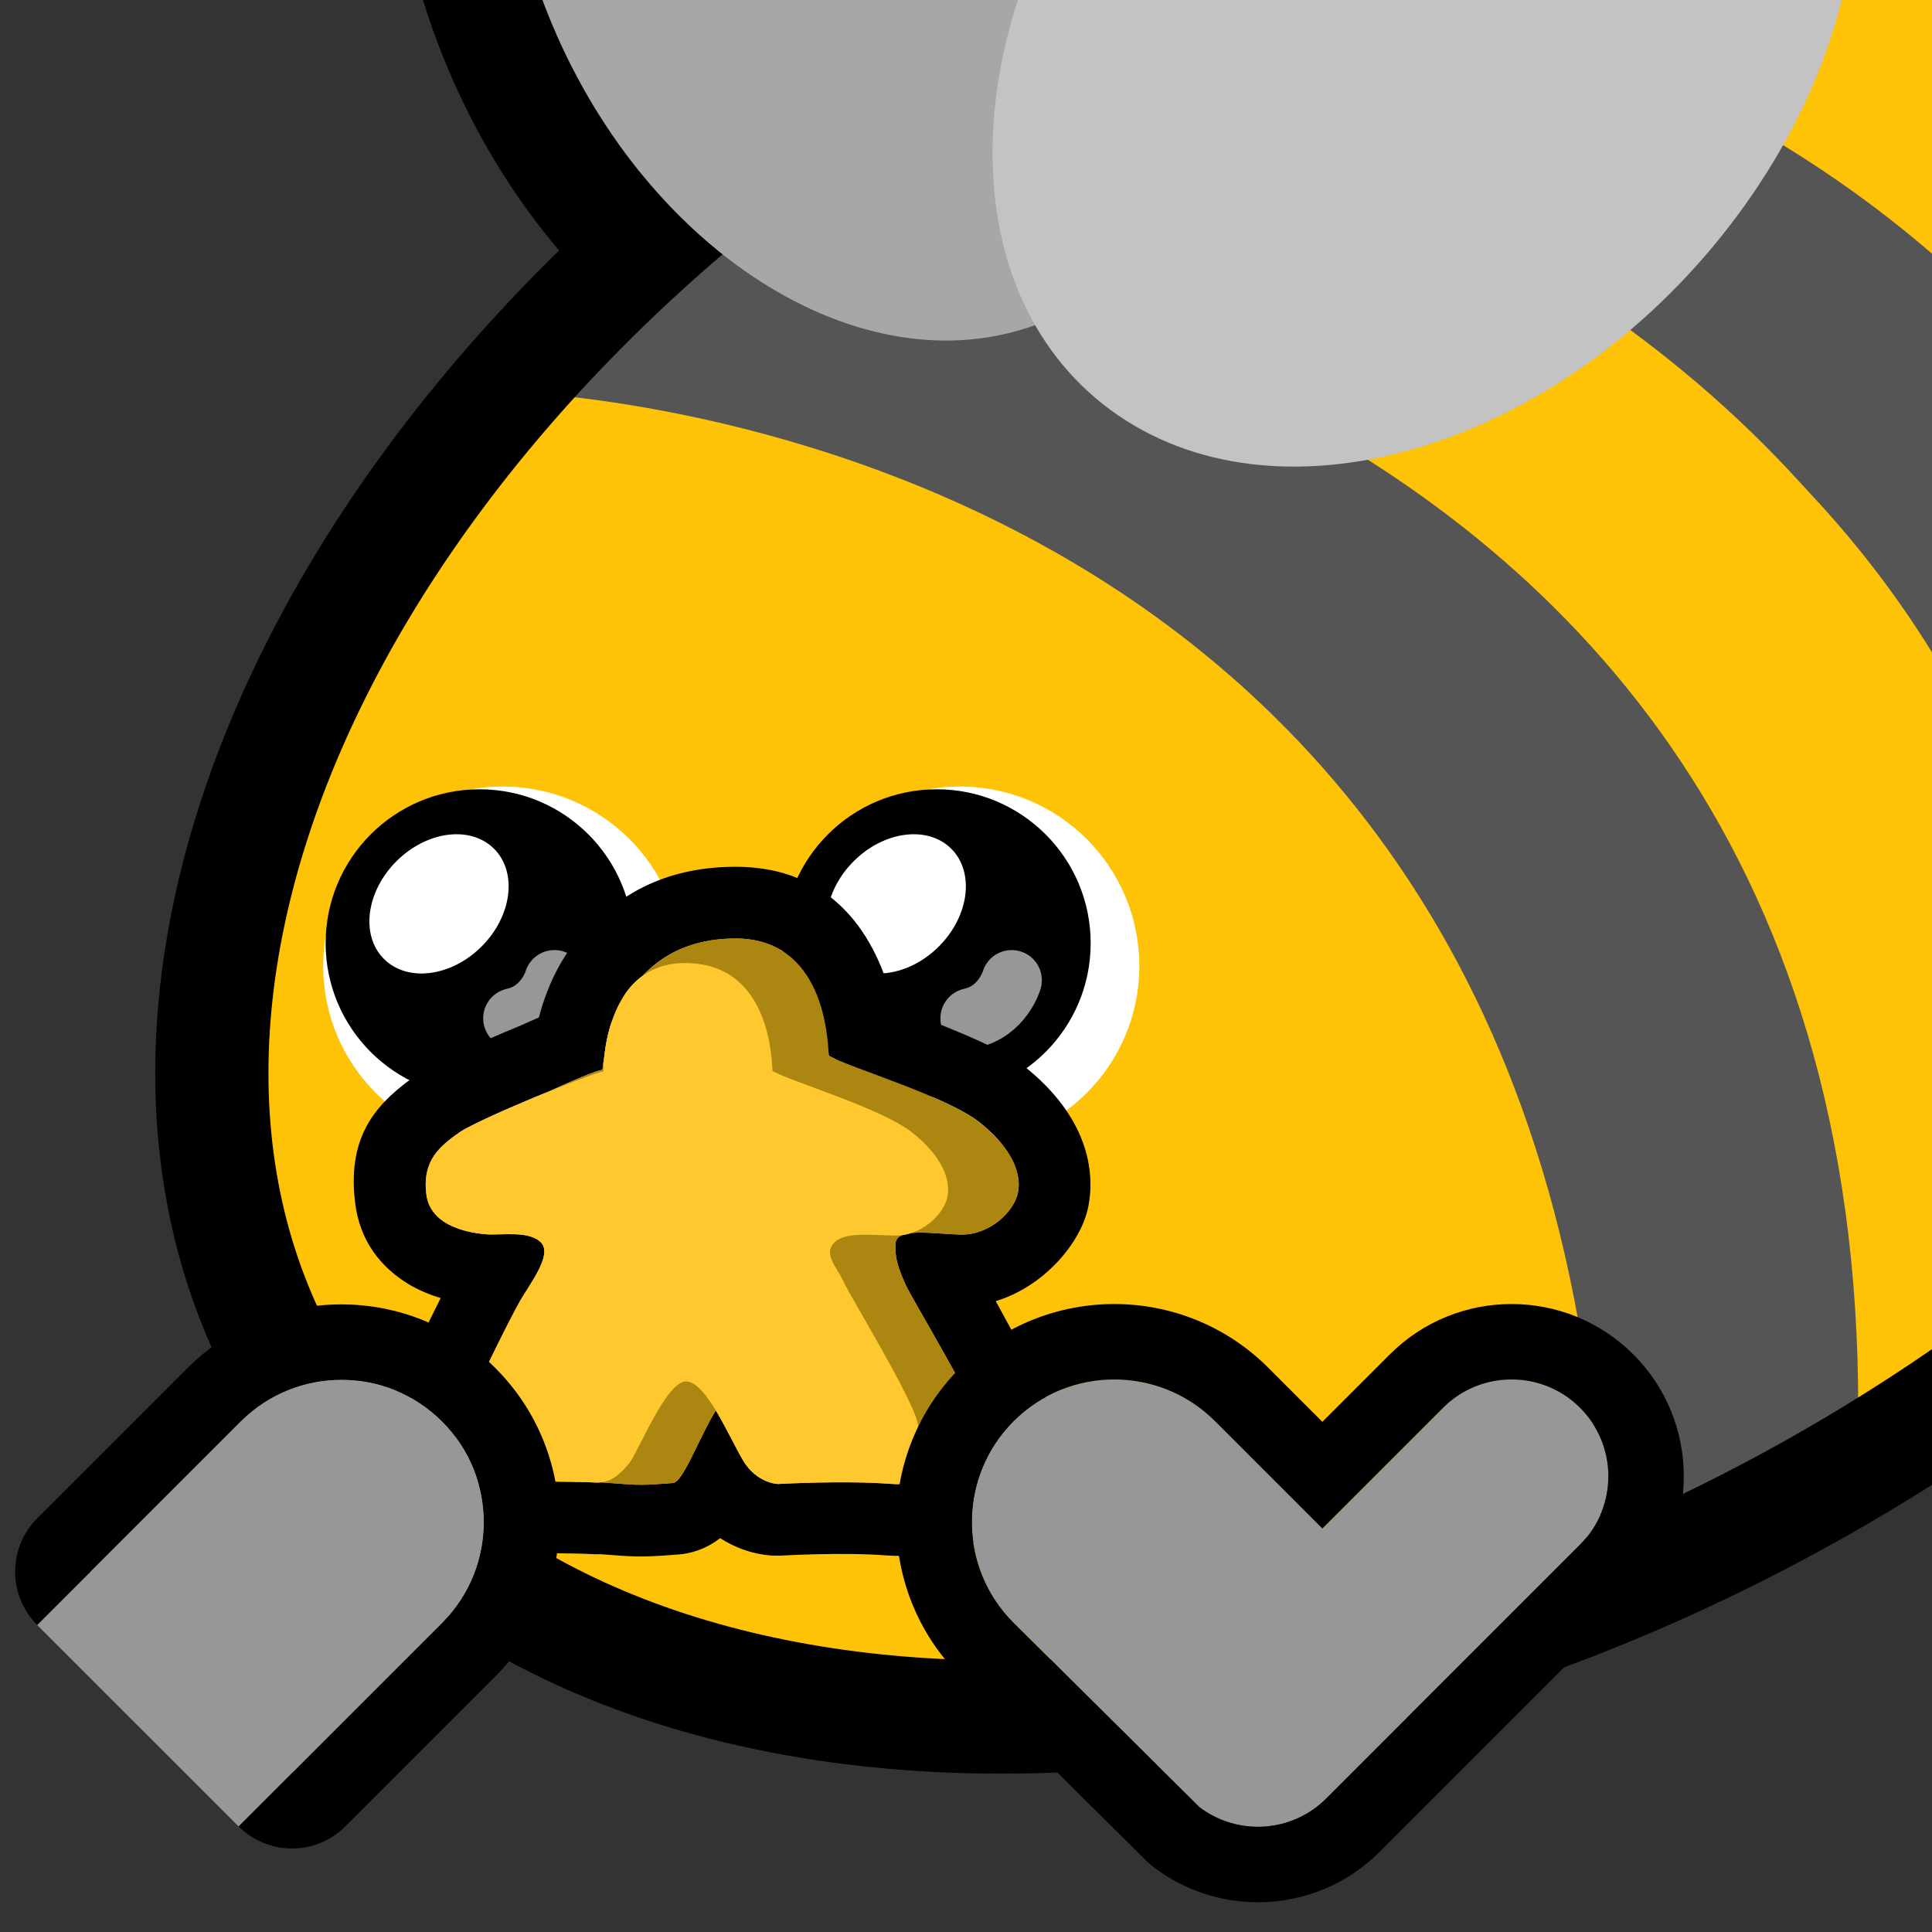 <?xml version="1.0" encoding="UTF-8" standalone="no"?>
<!DOCTYPE svg PUBLIC "-//W3C//DTD SVG 1.1//EN" "http://www.w3.org/Graphics/SVG/1.1/DTD/svg11.dtd">
<svg width="100%" height="100%" viewBox="0 0 256 256" version="1.1" xmlns="http://www.w3.org/2000/svg" xmlns:xlink="http://www.w3.org/1999/xlink" xml:space="preserve" xmlns:serif="http://www.serif.com/" style="fill-rule:evenodd;clip-rule:evenodd;stroke-linecap:round;stroke-linejoin:round;stroke-miterlimit:1.5;">
    <rect x="0" y="0" width="256" height="256" fill="#333333" stroke="none"/>
    <rect id="blobbee_meeple" x="-0" y="0" width="256" height="256" style="fill:none;"/>
    <clipPath id="_clip1">
        <rect x="-0" y="0" width="256" height="256"/>
    </clipPath>
    <g clip-path="url(#_clip1)">
        <path id="Wings-outline" serif:id="Wings outline" d="M130.856,59.756C103.019,62.47 71.403,41.235 57.982,5.65C42.637,-35.039 58.037,-75.299 88.386,-85.447C112.041,-93.356 140.798,-81.45 159.283,-56.218C186.131,-74.864 218.386,-77.209 239.378,-61.728C266.807,-41.5 268.887,4.414 239.797,40.686C211.162,76.39 165.207,86.274 138.208,66.364C135.509,64.373 133.058,62.162 130.856,59.756ZM137.155,43.08C139.645,47.429 142.961,51.231 147.111,54.291C168.802,70.288 205.09,59.987 228.095,31.302C251.1,2.617 252.167,-33.659 230.475,-49.656C210.553,-64.348 178.317,-56.856 155.368,-33.312C142.407,-61.872 115.433,-78.674 93.143,-71.221C69.559,-63.336 60.093,-31.263 72.017,0.357C83.942,31.976 112.771,51.244 136.356,43.359C136.624,43.269 136.89,43.176 137.155,43.08Z"/>
        <path id="Body" d="M127.902,1.921C208.729,-44.745 300.137,-39.183 331.897,14.333C363.657,67.85 323.82,149.185 242.993,195.851C162.165,242.517 70.758,236.955 38.998,183.439C7.237,129.922 47.074,48.587 127.902,1.921Z" style="fill:rgb(254,194,7);"/>
        <g id="Stripes">
            <path d="M188.793,-16.095C187.039,-14.699 315.054,-20.58 327.076,109.803C391.095,-61.796 189.429,-29.021 188.793,-16.095Z" style="fill:rgb(85,85,85);"/>
            <path d="M327.076,111.159C319.401,-14.647 191.893,-17.614 192.59,-21.35L145.073,-3.751C145.073,-3.751 299.034,-6.142 304.518,142.104L323.15,113.42" style="fill:rgb(254,194,7);"/>
            <path d="M275.897,172.628L304.252,142.104C298.868,-6.332 141.84,-8.914 141.842,-8.859L116.671,5.99C116.437,6.032 279.066,19.108 275.897,172.628Z" style="fill:rgb(85,85,85);"/>
            <path d="M118.8,6.104L91.65,27.286C91.65,27.286 247.73,42.825 246.071,194.336L275.383,174.688C286.256,24.404 117.148,7.374 114.749,9.264" style="fill:rgb(254,194,7);"/>
            <path d="M85.819,30.174L65.463,51.814C65.463,51.814 209.143,53.111 212.42,209.36L246.071,194.336C251.812,38.125 90.484,31.835 85.819,30.174Z" style="fill:rgb(85,85,85);"/>
        </g>
        <path id="Body-outline" serif:id="Body outline" d="M127.902,1.921C208.729,-44.745 300.137,-39.183 331.897,14.333C363.657,67.85 323.82,149.185 242.993,195.851C162.165,242.517 70.758,236.955 38.998,183.439C7.237,129.922 47.074,48.587 127.902,1.921Z" style="fill:none;stroke:black;stroke-width:15px;"/>
        <g id="Wings">
            <path id="Back-wing" serif:id="Back wing" d="M93.143,-71.221C116.727,-79.107 145.556,-59.838 157.481,-28.219C169.406,3.4 159.94,35.473 136.356,43.359C112.771,51.244 83.942,31.976 72.017,0.357C60.093,-31.263 69.559,-63.336 93.143,-71.221Z" style="fill:rgb(167,167,167);"/>
            <path id="Front-wing" serif:id="Front wing" d="M230.475,-49.656C252.167,-33.659 251.1,2.617 228.095,31.302C205.09,59.987 168.802,70.288 147.111,54.291C125.419,38.295 126.486,2.019 149.491,-26.666C172.496,-55.351 208.784,-65.652 230.475,-49.656Z" style="fill:rgb(195,195,195);"/>
        </g>
        <g id="Eyes">
            <g id="Right-eye" serif:id="Right eye">
                <circle id="Eye-white" serif:id="Eye white" cx="127.189" cy="128" r="23.779" style="fill:white;"/>
                <circle id="Pupil" cx="124.127" cy="124.976" r="20.392"/>
                <path id="Eye-reflection-top" serif:id="Eye reflection top" d="M113.113,114.122C117.141,110.094 122.94,109.354 126.055,112.469C129.171,115.585 128.43,121.384 124.403,125.412C120.375,129.44 114.576,130.18 111.46,127.065C108.344,123.949 109.085,118.15 113.113,114.122Z" style="fill:white;"/>
                <path id="Eye-reflection-bottom" serif:id="Eye reflection bottom" d="M134.052,129.888C134.052,129.888 132.852,134.024 128.61,134.929" style="fill:none;stroke:rgb(151,151,151);stroke-width:8px;"/>
            </g>
            <g id="Left-eye" serif:id="Left eye">
                <circle id="Eye-white1" serif:id="Eye white" cx="66.602" cy="128" r="23.779" style="fill:white;"/>
                <circle id="Pupil1" serif:id="Pupil" cx="63.541" cy="124.976" r="20.392"/>
                <path id="Eye-reflection-top1" serif:id="Eye reflection top" d="M52.526,114.122C56.554,110.094 62.354,109.354 65.469,112.469C68.585,115.585 67.844,121.384 63.816,125.412C59.789,129.44 53.989,130.18 50.874,127.065C47.758,123.949 48.499,118.15 52.526,114.122Z" style="fill:white;"/>
                <path id="Eye-reflection-bottom1" serif:id="Eye reflection bottom" d="M73.465,129.888C73.465,129.888 72.266,134.024 68.024,134.929" style="fill:none;stroke:rgb(151,151,151);stroke-width:8px;"/>
            </g>
        </g>
        <g id="Meeple">
            <path id="Outline" d="M71.404,134.824C72.501,130.609 74.732,125.552 78.775,122.233C82.839,118.149 88.684,114.909 97.262,114.853C111.627,114.758 116.658,125.842 118.404,133.33C123.674,135.407 132.223,138.514 135.706,141.28C144.139,147.979 145.192,155.23 144.167,160.058C143.188,164.667 138.388,170.451 131.942,172.407C135.094,178.142 139.391,186.064 139.923,188.659C140.705,192.473 139.837,195.913 137.597,198.865C135.333,201.848 130.542,204.7 124.039,205.343C122.33,205.958 120.182,206.31 117.453,206.1C111.607,205.65 103.628,206.121 103.628,206.121C103.371,206.136 103.114,206.14 102.857,206.134C102.857,206.134 99.245,206.283 95.423,203.809C93.452,205.345 91.419,205.862 89.893,205.978C86.608,206.228 85.052,206.337 82.221,206.136C81.734,206.102 80.798,206.031 79.627,205.941C79.144,205.958 78.644,205.95 78.126,205.914C76.862,205.824 71.637,205.793 67.866,205.775C65.74,206.291 63.547,206.356 61.93,205.963C61.165,205.777 60.443,205.524 59.768,205.204L59.763,205.202C57.492,204.621 54.86,203.507 53.054,201.503C50.719,198.91 48.357,194.753 51.111,187.698C52.739,183.527 56.071,176.605 58.394,171.998C56.934,171.556 55.415,170.942 54.047,170.1C50.441,167.881 47.678,164.441 47.059,159.392C45.929,150.169 50.145,145.975 55.391,142.296C57.107,141.093 63.551,138.103 69.094,135.846C69.876,135.486 70.652,135.144 71.404,134.824ZM63.559,196.267C64.002,197.117 65.373,196.743 66.462,196.269C70.387,196.286 77.282,196.33 78.795,196.437C79.106,196.459 79.398,196.451 79.671,196.418C81.139,196.53 82.325,196.62 82.892,196.66C85.21,196.824 86.483,196.71 89.172,196.505C90.535,196.402 92.683,190.339 94.853,186.9C96.247,189.198 97.535,191.965 98.471,193.533C100.285,196.57 103.083,196.637 103.083,196.637C103.083,196.637 111.797,196.136 118.182,196.628C119.848,196.756 120.923,196.493 121.59,195.977C127.276,195.881 131.27,193.75 130.617,190.568C129.876,186.957 120.907,172.254 119.984,170.198C119.062,168.143 118.52,166.617 118.661,164.776C118.702,164.236 119.016,163.885 119.524,163.663C119.953,163.606 120.37,163.508 120.771,163.376C122.492,163.2 124.996,163.526 127.254,163.587C131.11,163.69 134.344,160.581 134.874,158.084C135.404,155.587 134.159,152.184 129.797,148.719C125.435,145.254 112.516,141.44 109.811,139.888C109.688,137.534 109.195,124.274 97.325,124.353C91.606,124.39 87.748,126.536 85.149,129.307C81.389,132.022 80.345,137.313 80.056,140.116C79.876,141.126 79.834,141.748 79.834,141.748C78.94,141.894 75.989,143.119 72.889,144.558C68.067,146.513 62.342,149.025 60.846,150.074C58.294,151.864 55.939,153.749 56.489,158.237C57.039,162.724 62.676,163.422 64.558,163.555C66.439,163.689 70.122,163.025 71.692,164.646C73.262,166.268 70.156,170.192 68.87,172.449C67.585,174.707 62.142,185.564 59.961,191.152C57.988,196.207 62.651,196.296 63.559,196.267Z"/>
            <path id="Shading" d="M79.834,141.748C79.834,141.748 80.998,124.461 97.325,124.353C109.195,124.274 109.688,137.534 109.811,139.888C112.516,141.44 125.435,145.254 129.797,148.719C134.159,152.184 135.404,155.587 134.874,158.084C134.344,160.581 131.11,163.69 127.254,163.587C123.399,163.484 118.826,162.606 118.661,164.776C118.52,166.617 119.062,168.143 119.984,170.198C120.907,172.254 129.876,186.957 130.617,190.568C131.358,194.179 126.116,196.436 119.209,195.902C112.302,195.368 110.377,195.85 110.377,195.85C110.377,195.85 105.469,196.024 102.158,195.926C98.321,195.814 100.252,184.492 97.37,184.582C94.487,184.673 91.069,196.361 89.172,196.505C86.483,196.71 85.21,196.824 82.892,196.66C80.575,196.496 67.93,195.507 67.93,195.507C67.93,195.507 61.581,199.464 63.941,193.392C66.301,187.32 72.189,175.525 73.58,173.072C74.971,170.619 78.331,166.356 76.633,164.594C74.935,162.832 70.95,163.554 68.914,163.409C66.878,163.264 60.779,162.506 60.184,157.63C59.59,152.755 62.137,150.707 64.899,148.762C67.66,146.817 78.013,142.046 79.834,141.748Z" style="fill:rgb(171,134,16);"/>
            <path id="Front" d="M79.945,141.962C79.945,141.962 79.845,127.565 90.817,127.607C101.789,127.649 102.245,139.739 102.358,141.907C104.858,143.335 116.8,146.846 120.831,150.035C124.863,153.224 126.014,156.356 125.524,158.654C125.034,160.953 122.045,163.814 118.481,163.719C114.918,163.624 111.745,163.244 110.438,164.767C109.131,166.289 110.909,167.912 111.762,169.804C112.614,171.696 120.904,185.23 121.589,188.553C122.274,191.877 124.566,197.119 118.182,196.628C111.797,196.136 103.083,196.637 103.083,196.637C103.083,196.637 100.285,196.57 98.471,193.533C96.658,190.495 93.523,182.961 90.859,183.044C88.194,183.127 84.446,192.706 83.282,194.018C82.117,195.33 80.936,196.588 78.795,196.437C76.653,196.286 63.709,196.26 63.709,196.26C63.709,196.26 57.779,196.741 59.961,191.152C62.142,185.564 67.585,174.707 68.87,172.449C70.156,170.192 73.262,166.268 71.692,164.646C70.122,163.025 66.439,163.689 64.558,163.555C62.676,163.422 57.039,162.724 56.489,158.237C55.939,153.749 58.294,151.864 60.846,150.074C63.399,148.284 78.262,142.236 79.945,141.962Z" style="fill:rgb(255,200,47);"/>
        </g>
        <g id="Left-hand" serif:id="Left hand">
            <path id="Outline1" serif:id="Outline" d="M31.899,188.359L12.007,208.251L38.689,234.932L58.58,215.04C65.943,207.677 65.943,195.722 58.58,188.359C51.217,180.996 39.262,180.996 31.899,188.359Z" style="fill:rgb(151,151,151);"/>
            <path d="M24.828,181.288C36.093,170.022 54.386,170.022 65.651,181.288C76.917,192.553 76.917,210.846 65.651,222.111L45.76,242.003C41.854,245.909 35.523,245.909 31.617,242.003L4.936,215.322C1.031,211.417 1.031,205.085 4.936,201.18L24.828,181.288ZM31.899,188.359L12.007,208.251L38.689,234.932L58.58,215.04C65.943,207.677 65.943,195.722 58.58,188.359C51.217,180.996 39.262,180.996 31.899,188.359Z"/>
            <path id="Fill" d="M31.899,188.359L4.926,215.332L31.607,242.013L58.58,215.04C65.943,207.677 65.943,195.722 58.58,188.359C51.217,180.996 39.262,180.996 31.899,188.359Z" style="fill:rgb(151,151,151);"/>
        </g>
        <path id="Right-arm" serif:id="Right arm" d="M158.906,239.434L134.294,215.013C126.926,207.645 126.926,195.682 134.294,188.314C141.662,180.947 153.625,180.947 160.993,188.314L175.221,202.543L191.221,186.543C196.227,181.537 204.355,181.537 209.361,186.543C214.367,191.549 214.367,199.677 209.361,204.683L175.728,238.316C171.14,242.904 163.922,243.277 158.906,239.434Z" style="fill:rgb(151,151,151);"/>
        <path d="M151.863,246.532L127.251,222.112C127.241,222.103 127.232,222.093 127.223,222.084C115.953,210.814 115.953,192.514 127.223,181.243C138.493,169.973 156.793,169.973 168.064,181.243C168.064,181.243 175.221,188.401 175.221,188.401L184.15,179.472C193.059,170.564 207.524,170.564 216.432,179.472C225.341,188.38 225.341,202.846 216.432,211.754L182.799,245.387C174.623,253.563 161.761,254.22 152.824,247.371C152.486,247.113 152.165,246.832 151.863,246.532ZM158.906,239.434C163.922,243.277 171.14,242.904 175.728,238.316L209.361,204.683C214.367,199.677 214.367,191.549 209.361,186.543C204.355,181.537 196.227,181.537 191.221,186.543L175.221,202.543L160.993,188.314C153.625,180.947 141.662,180.947 134.294,188.314C126.926,195.682 126.926,207.645 134.294,215.013L158.906,239.434Z"/>
    </g>
</svg>
